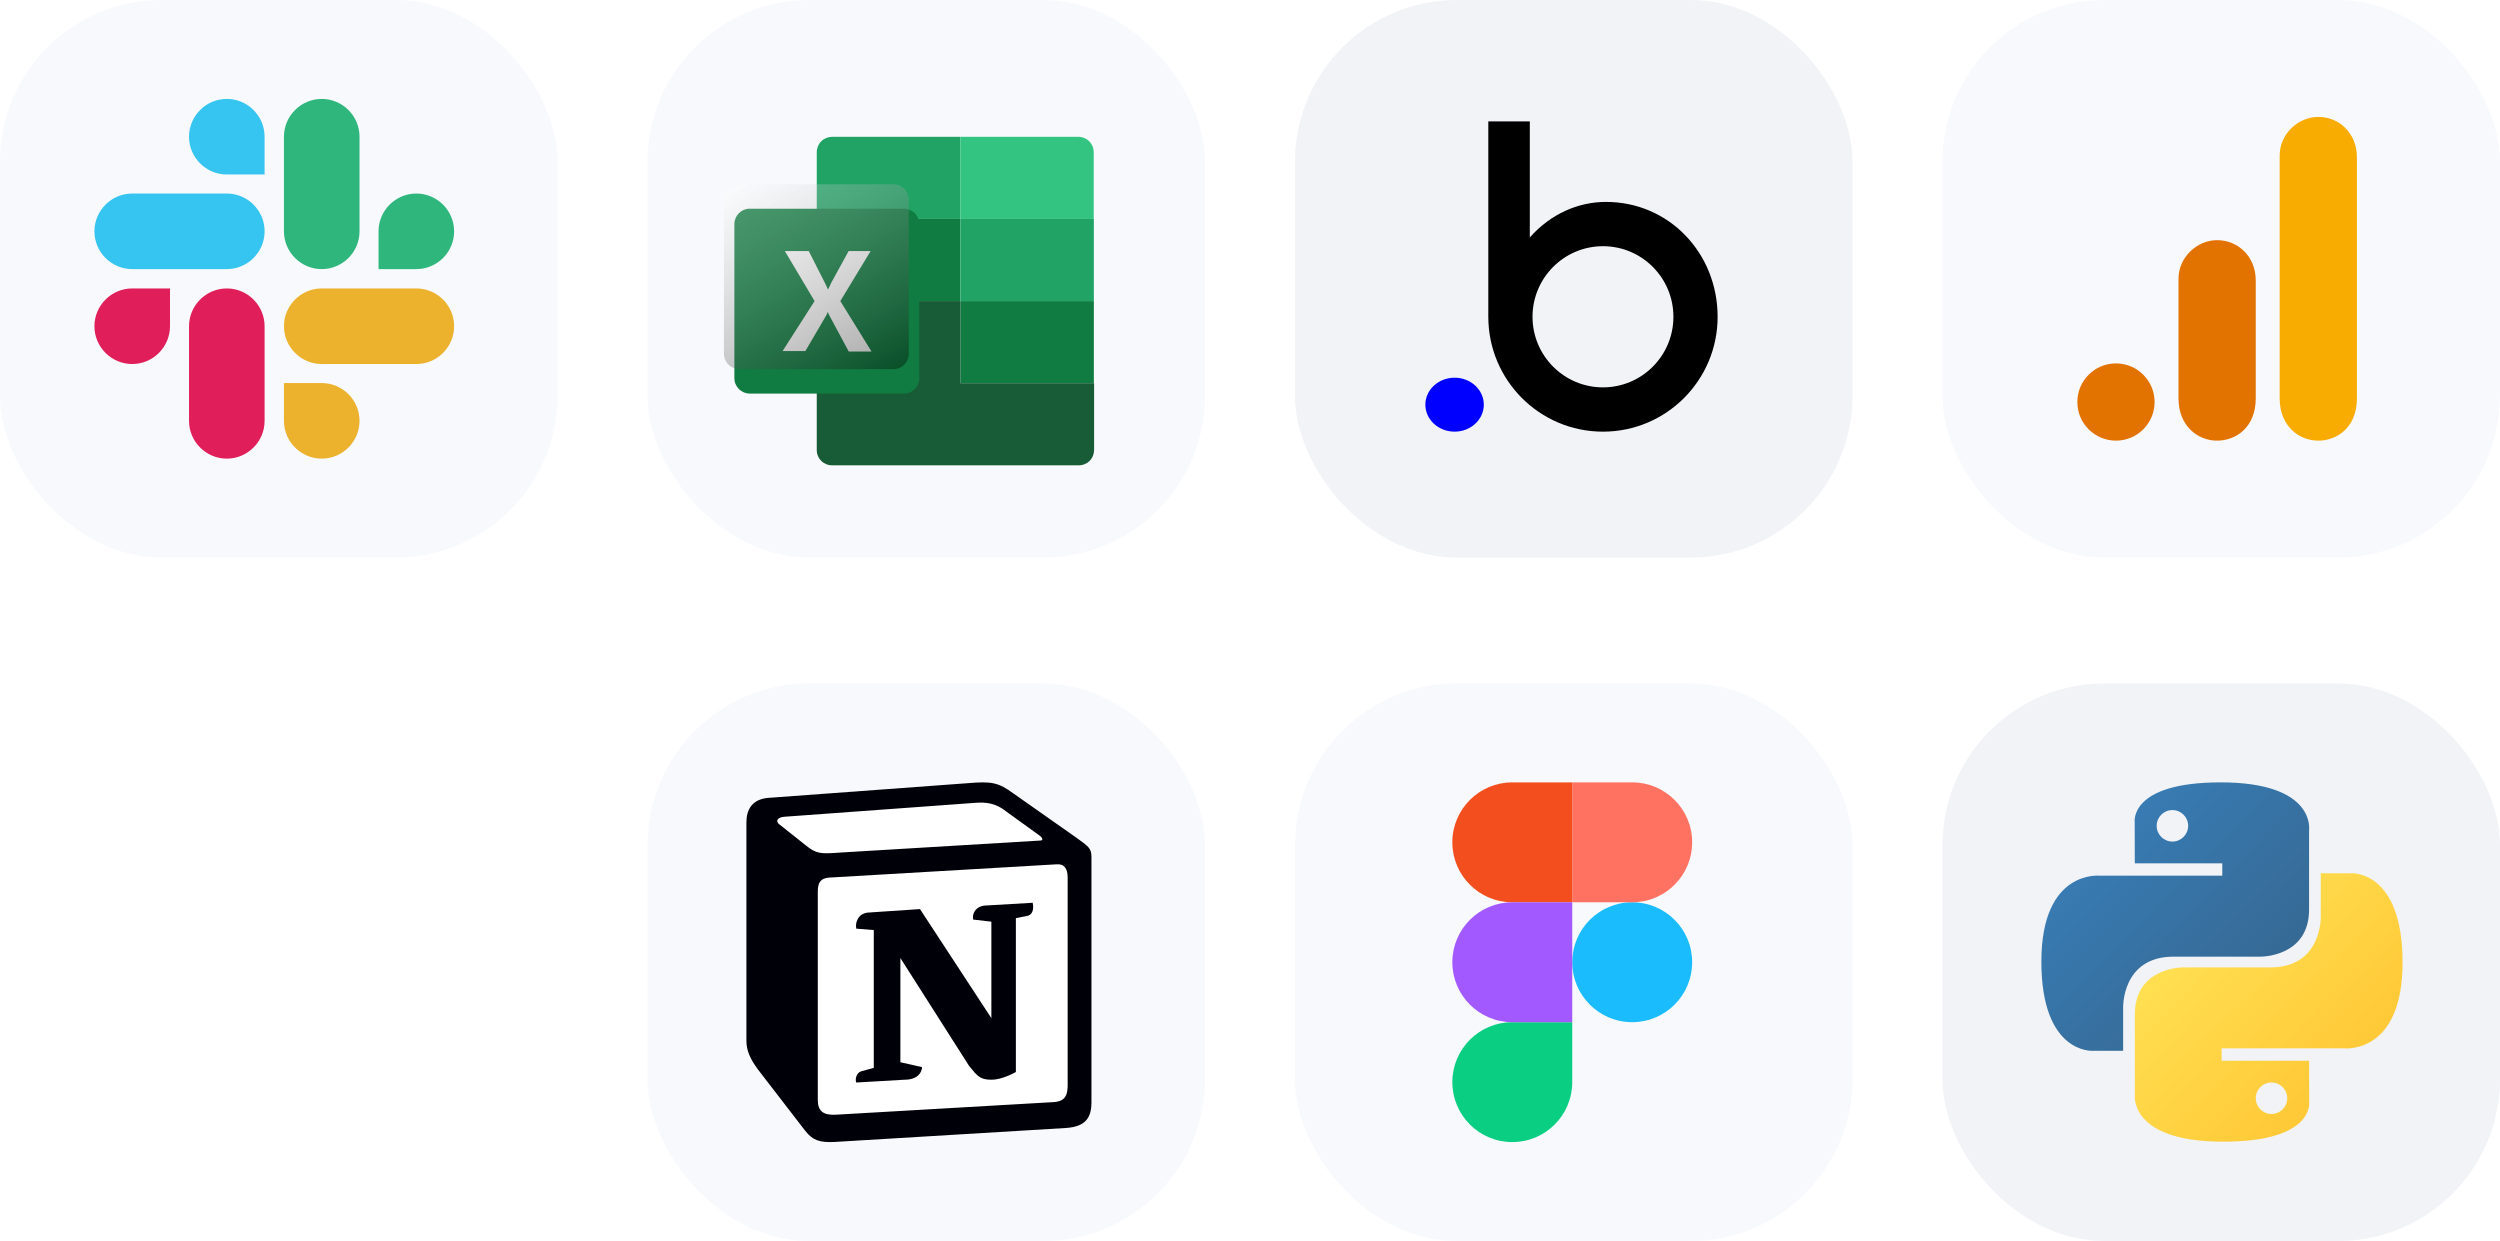 <svg width="556" height="276" viewBox="0 0 556 276" fill="none" xmlns="http://www.w3.org/2000/svg">
<rect x="144" y="152" width="124" height="124" rx="36" fill="#F7F9FC"/>
<rect x="288" y="152" width="124" height="124" rx="36" fill="#F7F9FC"/>
<rect x="144" width="124" height="124" rx="36" fill="#F7F9FC"/>
<rect x="432" y="152" width="124" height="124" rx="36" fill="#F1F3F6"/>
<rect x="288" width="124" height="124" rx="36" fill="#F1F3F6"/>
<rect width="124" height="124" rx="36" fill="#F7F9FC"/>
<rect x="432" width="124" height="124" rx="36" fill="#F7F9FC"/>
<path d="M37.807 72.554C37.807 77.179 34.029 80.958 29.404 80.958C24.778 80.958 21 77.179 21 72.554C21 67.929 24.778 64.15 29.404 64.15H37.807V72.554Z" fill="#E01E5A"/>
<path d="M42.039 72.554C42.039 67.929 45.818 64.15 50.443 64.15C55.068 64.15 58.846 67.929 58.846 72.554V93.597C58.846 98.222 55.068 102 50.443 102C45.818 102 42.039 98.222 42.039 93.597V72.554Z" fill="#E01E5A"/>
<path d="M50.443 38.808C45.818 38.808 42.039 35.029 42.039 30.404C42.039 25.779 45.818 22 50.443 22C55.068 22 58.846 25.779 58.846 30.404V38.808H50.443Z" fill="#36C5F0"/>
<path d="M50.445 43.042C55.07 43.042 58.848 46.821 58.848 51.446C58.848 56.072 55.07 59.85 50.445 59.85H29.404C24.778 59.85 21 56.072 21 51.446C21 46.821 24.778 43.042 29.404 43.042H50.445Z" fill="#36C5F0"/>
<path d="M84.19 51.446C84.19 46.821 87.969 43.042 92.594 43.042C97.219 43.042 100.997 46.821 100.997 51.446C100.997 56.072 97.219 59.85 92.594 59.85H84.19V51.446Z" fill="#2EB67D"/>
<path d="M79.958 51.446C79.958 56.072 76.18 59.85 71.555 59.85C66.93 59.85 63.151 56.072 63.151 51.446V30.404C63.151 25.779 66.93 22 71.555 22C76.18 22 79.958 25.779 79.958 30.404V51.446Z" fill="#2EB67D"/>
<path d="M71.555 85.193C76.18 85.193 79.958 88.971 79.958 93.597C79.958 98.222 76.18 102 71.555 102C66.93 102 63.151 98.222 63.151 93.597V85.193H71.555Z" fill="#ECB22E"/>
<path d="M71.555 80.958C66.93 80.958 63.151 77.18 63.151 72.554C63.151 67.929 66.93 64.15 71.555 64.15H92.596C97.221 64.15 100.999 67.929 100.999 72.554C100.999 77.18 97.221 80.958 92.596 80.958H71.555Z" fill="#ECB22E"/>
<path d="M170.824 177.45L215.189 174.182C220.637 173.715 222.039 174.028 225.463 176.516L239.625 186.47C241.961 188.181 242.74 188.647 242.74 190.513V245.107C242.74 248.528 241.494 250.552 237.136 250.861L185.616 253.972C182.345 254.129 180.788 253.662 179.075 251.484L168.646 237.952C166.777 235.461 166 233.598 166 231.418V182.891C166 180.093 167.247 177.759 170.824 177.45Z" fill="white"/>
<path fill-rule="evenodd" clip-rule="evenodd" d="M215.189 174.182L170.824 177.45C167.247 177.759 166 180.093 166 182.891V231.418C166 233.598 166.777 235.461 168.646 237.952L179.075 251.484C180.788 253.662 182.345 254.129 185.616 253.972L237.136 250.861C241.494 250.552 242.74 248.528 242.74 245.107V190.513C242.74 188.745 242.04 188.234 239.978 186.728C239.864 186.645 239.747 186.559 239.625 186.47L225.463 176.516C222.039 174.028 220.637 173.715 215.189 174.182ZM186.784 189.618C182.578 189.902 181.622 189.966 179.233 188.026L173.159 183.204C172.539 182.581 172.85 181.803 174.405 181.649L217.057 178.538C220.636 178.226 222.504 179.472 223.905 180.561L231.221 185.849C231.532 186.004 232.309 186.936 231.375 186.936L187.327 189.581C187.141 189.594 186.962 189.606 186.788 189.617L186.785 189.618L186.784 189.618ZM181.878 244.639V198.291C181.878 196.27 182.5 195.336 184.367 195.179L234.955 192.225C236.671 192.069 237.448 193.159 237.448 195.179V241.216C237.448 243.239 237.136 244.953 234.333 245.107L185.924 247.908C183.122 248.062 181.878 247.13 181.878 244.639ZM229.667 200.778C229.977 202.179 229.667 203.579 228.263 203.736L225.931 204.201V238.418C223.905 239.507 222.038 240.129 220.482 240.129C217.99 240.129 217.366 239.35 215.5 237.019L200.244 213.067V236.241L205.071 237.33C205.071 237.33 205.071 240.129 201.176 240.129L190.438 240.752C190.126 240.129 190.438 238.575 191.528 238.263L194.33 237.487V206.846L190.439 206.534C190.127 205.133 190.904 203.113 193.085 202.956L204.604 202.179L220.482 226.443V204.979L216.434 204.514C216.123 202.801 217.366 201.557 218.923 201.403L229.667 200.778Z" fill="#000008"/>
<g filter="url(#filter0_dd_1462_14365)">
<path d="M237.525 25.003H182.707C180.818 25.003 179.287 26.534 179.287 28.423V94.665C179.287 96.554 180.818 98.085 182.707 98.085H237.525C239.414 98.085 240.945 96.554 240.945 94.665V28.423C240.945 26.534 239.414 25.003 237.525 25.003Z" fill="white"/>
<path d="M237.515 25.003H182.697C180.808 25.003 179.277 26.534 179.277 28.423V94.665C179.277 96.554 180.808 98.085 182.697 98.085H237.515C239.404 98.085 240.935 96.554 240.935 94.665V28.423C240.935 26.534 239.404 25.003 237.515 25.003Z" fill="white"/>
<path d="M211.26 25H182.711C182.263 25 181.82 25.089 181.406 25.261C180.993 25.433 180.617 25.685 180.302 26.003C179.986 26.321 179.737 26.698 179.568 27.113C179.398 27.528 179.313 27.972 179.317 28.42V43.264H211.26V25Z" fill="#21A366"/>
<path d="M237.577 25H211.258V43.264H240.921V28.42C240.928 27.524 240.58 26.662 239.954 26.021C239.328 25.38 238.473 25.013 237.577 25Z" fill="#33C481"/>
<path d="M240.947 61.53H211.258V79.794H240.947V61.53Z" fill="#107C41"/>
<path d="M211.26 79.794V61.53H179.317V94.639C179.313 95.089 179.399 95.535 179.57 95.951C179.741 96.368 179.992 96.746 180.311 97.064C180.629 97.383 181.007 97.634 181.424 97.805C181.84 97.976 182.286 98.062 182.736 98.058H237.58C238.03 98.062 238.476 97.976 238.893 97.805C239.309 97.634 239.687 97.383 240.006 97.064C240.324 96.746 240.576 96.368 240.746 95.951C240.917 95.535 241.003 95.089 241 94.639V79.794H211.26Z" fill="#185C37"/>
<path d="M211.256 43.265H179.287V61.529H211.256V43.265Z" fill="#107C41"/>
<path d="M240.947 43.265L211.258 43.264L211.258 61.529H240.947V43.265Z" fill="#21A366"/>
</g>
<g filter="url(#filter1_dd_1462_14365)">
<path d="M198.694 40.986H164.42C162.531 40.986 161 42.517 161 44.406V78.68C161 80.569 162.531 82.1 164.42 82.1H198.694C200.583 82.1 202.114 80.569 202.114 78.68V44.406C202.114 42.517 200.583 40.986 198.694 40.986Z" fill="#107C41"/>
<path d="M171.717 72.649L178.835 61.529L172.223 50.408H177.543L181.14 57.501C181.47 58.16 181.698 58.666 181.824 58.996C182.052 58.464 182.306 57.932 182.559 57.425L186.409 50.408H191.298L184.56 61.529L191.501 72.751H186.435L182.255 64.974C182.065 64.642 181.904 64.295 181.774 63.935C181.653 64.29 181.491 64.63 181.292 64.949L176.783 72.649H171.717Z" fill="white"/>
</g>
<path style="mix-blend-mode:soft-light" opacity="0.5" d="M198.698 40.986H164.424C162.535 40.986 161.004 42.517 161.004 44.406V78.68C161.004 80.569 162.535 82.1 164.424 82.1H198.698C200.586 82.1 202.118 80.569 202.118 78.68V44.406C202.118 42.517 200.586 40.986 198.698 40.986Z" fill="url(#paint0_linear_1462_14365)"/>
<path d="M506.997 34.591V88.591C506.997 94.638 511.164 98 515.587 98C519.678 98 524.177 95.136 524.177 88.591V35C524.177 29.465 520.087 26 515.587 26C511.087 26 506.997 29.822 506.997 34.591Z" fill="#F8AB00"/>
<path d="M484.498 61.999V88.59C484.498 94.637 488.666 97.999 493.089 97.999C497.179 97.999 501.679 95.136 501.679 88.59V62.409C501.679 56.873 497.588 53.409 493.089 53.409C488.589 53.409 484.498 57.231 484.498 61.999Z" fill="#E37300"/>
<path d="M479.181 89.409C479.181 94.152 475.333 98 470.59 98C465.848 98 462 94.152 462 89.409C462 84.666 465.848 80.818 470.59 80.818C475.333 80.818 479.181 84.666 479.181 89.409Z" fill="#E37300"/>
<path d="M357.172 44.906C350.99 44.906 344.878 47.562 340.229 52.806V27H331V70.453C331 84.563 342.416 96 356.5 96C370.584 96 382 84.563 382 70.453C382 56.342 371.239 44.906 357.172 44.906ZM356.5 86.15C347.839 86.15 340.832 79.112 340.832 70.453C340.832 61.793 347.857 54.755 356.5 54.755C365.161 54.755 372.168 61.793 372.168 70.453C372.168 79.112 365.161 86.15 356.5 86.15Z" fill="black"/>
<path d="M323.5 96C327.09 96 330 93.314 330 90C330 86.686 327.09 84 323.5 84C319.91 84 317 86.686 317 90C317 93.314 319.91 96 323.5 96Z" fill="#0000FF"/>
<path d="M493.874 174C473.482 174 474.755 182.843 474.755 182.843L474.778 192.005H494.238V194.755H467.049C467.049 194.755 454 193.276 454 213.851C454 234.427 465.389 233.697 465.389 233.697H472.187V224.149C472.187 224.149 471.82 212.76 483.394 212.76H502.694C502.694 212.76 513.538 212.935 513.538 202.28V184.662C513.538 184.662 515.185 174 493.874 174ZM483.144 180.161C485.08 180.161 486.645 181.726 486.645 183.662C486.645 185.598 485.08 187.163 483.144 187.163C481.208 187.163 479.643 185.598 479.643 183.662C479.643 181.726 481.208 180.161 483.144 180.161Z" fill="url(#paint1_linear_1462_14365)"/>
<path d="M494.453 253.909C514.845 253.909 513.572 245.066 513.572 245.066L513.549 235.904H494.09V233.154H521.279C521.279 233.154 534.327 234.633 534.327 214.058C534.327 193.482 522.938 194.212 522.938 194.212H516.141V203.76C516.141 203.76 516.507 215.149 504.933 215.149H485.633C485.633 215.149 474.789 214.974 474.789 225.629V243.247C474.789 243.247 473.143 253.909 494.453 253.909ZM505.183 247.748C503.247 247.748 501.683 246.183 501.683 244.247C501.683 242.311 503.247 240.746 505.183 240.746C507.12 240.746 508.684 242.311 508.684 244.247C508.684 246.183 507.12 247.748 505.183 247.748Z" fill="url(#paint2_linear_1462_14365)"/>
<path d="M349.67 214C349.67 206.636 355.639 200.667 363.003 200.667C370.367 200.667 376.336 206.636 376.336 214C376.336 221.364 370.367 227.333 363.003 227.333C355.639 227.333 349.67 221.364 349.67 214Z" fill="#1ABCFE"/>
<path d="M323 240.667C323 233.303 328.969 227.333 336.333 227.333H349.666V240.667C349.666 248.031 343.697 254 336.333 254C328.969 254 323 248.031 323 240.667Z" fill="#0ACF83"/>
<path d="M349.67 174V200.667H363.003C370.367 200.667 376.336 194.697 376.336 187.333C376.336 179.97 370.367 174 363.003 174H349.67Z" fill="#FF7262"/>
<path d="M323 187.333C323 194.697 328.969 200.667 336.333 200.667H349.666V174H336.333C328.969 174 323 179.97 323 187.333Z" fill="#F24E1E"/>
<path d="M323 214C323 221.364 328.969 227.333 336.333 227.333H349.666V200.667H336.333C328.969 200.667 323 206.636 323 214Z" fill="#A259FF"/>
<defs>
<filter id="filter0_dd_1462_14365" x="173.847" y="22.673" width="73.358" height="83.945" filterUnits="userSpaceOnUse" color-interpolation-filters="sRGB">
<feFlood flood-opacity="0" result="BackgroundImageFix"/>
<feColorMatrix in="SourceAlpha" type="matrix" values="0 0 0 0 0 0 0 0 0 0 0 0 0 0 0 0 0 0 127 0" result="hardAlpha"/>
<feOffset dx="2.327" dy="2.327"/>
<feGaussianBlur stdDeviation="1.939"/>
<feComposite in2="hardAlpha" operator="out"/>
<feColorMatrix type="matrix" values="0 0 0 0 0 0 0 0 0 0 0 0 0 0 0 0 0 0 0.25 0"/>
<feBlend mode="normal" in2="BackgroundImageFix" result="effect1_dropShadow_1462_14365"/>
<feColorMatrix in="SourceAlpha" type="matrix" values="0 0 0 0 0 0 0 0 0 0 0 0 0 0 0 0 0 0 127 0" result="hardAlpha"/>
<feOffset dy="3.103"/>
<feGaussianBlur stdDeviation="2.715"/>
<feComposite in2="hardAlpha" operator="out"/>
<feColorMatrix type="matrix" values="0 0 0 0 0 0 0 0 0 0 0 0 0 0 0 0 0 0 0.15 0"/>
<feBlend mode="normal" in2="effect1_dropShadow_1462_14365" result="effect2_dropShadow_1462_14365"/>
<feBlend mode="normal" in="SourceGraphic" in2="effect2_dropShadow_1462_14365" result="shape"/>
</filter>
<filter id="filter1_dd_1462_14365" x="155.57" y="38.659" width="52.749" height="51.973" filterUnits="userSpaceOnUse" color-interpolation-filters="sRGB">
<feFlood flood-opacity="0" result="BackgroundImageFix"/>
<feColorMatrix in="SourceAlpha" type="matrix" values="0 0 0 0 0 0 0 0 0 0 0 0 0 0 0 0 0 0 127 0" result="hardAlpha"/>
<feOffset dx="2.327" dy="2.327"/>
<feGaussianBlur stdDeviation="1.939"/>
<feComposite in2="hardAlpha" operator="out"/>
<feColorMatrix type="matrix" values="0 0 0 0 0 0 0 0 0 0 0 0 0 0 0 0 0 0 0.25 0"/>
<feBlend mode="normal" in2="BackgroundImageFix" result="effect1_dropShadow_1462_14365"/>
<feColorMatrix in="SourceAlpha" type="matrix" values="0 0 0 0 0 0 0 0 0 0 0 0 0 0 0 0 0 0 127 0" result="hardAlpha"/>
<feOffset dy="3.103"/>
<feGaussianBlur stdDeviation="2.715"/>
<feComposite in2="hardAlpha" operator="out"/>
<feColorMatrix type="matrix" values="0 0 0 0 0 0 0 0 0 0 0 0 0 0 0 0 0 0 0.15 0"/>
<feBlend mode="normal" in2="effect1_dropShadow_1462_14365" result="effect2_dropShadow_1462_14365"/>
<feBlend mode="normal" in="SourceGraphic" in2="effect2_dropShadow_1462_14365" result="shape"/>
</filter>
<linearGradient id="paint0_linear_1462_14365" x1="168.147" y1="38.301" x2="194.974" y2="84.76" gradientUnits="userSpaceOnUse">
<stop stop-color="white" stop-opacity="0.5"/>
<stop offset="1" stop-opacity="0.7"/>
</linearGradient>
<linearGradient id="paint1_linear_1462_14365" x1="461.72" y1="181.188" x2="501.527" y2="220.598" gradientUnits="userSpaceOnUse">
<stop stop-color="#387EB8"/>
<stop offset="1" stop-color="#366994"/>
</linearGradient>
<linearGradient id="paint2_linear_1462_14365" x1="486.154" y1="206.494" x2="528.902" y2="246.906" gradientUnits="userSpaceOnUse">
<stop stop-color="#FFE052"/>
<stop offset="1" stop-color="#FFC331"/>
</linearGradient>
</defs>
</svg>

